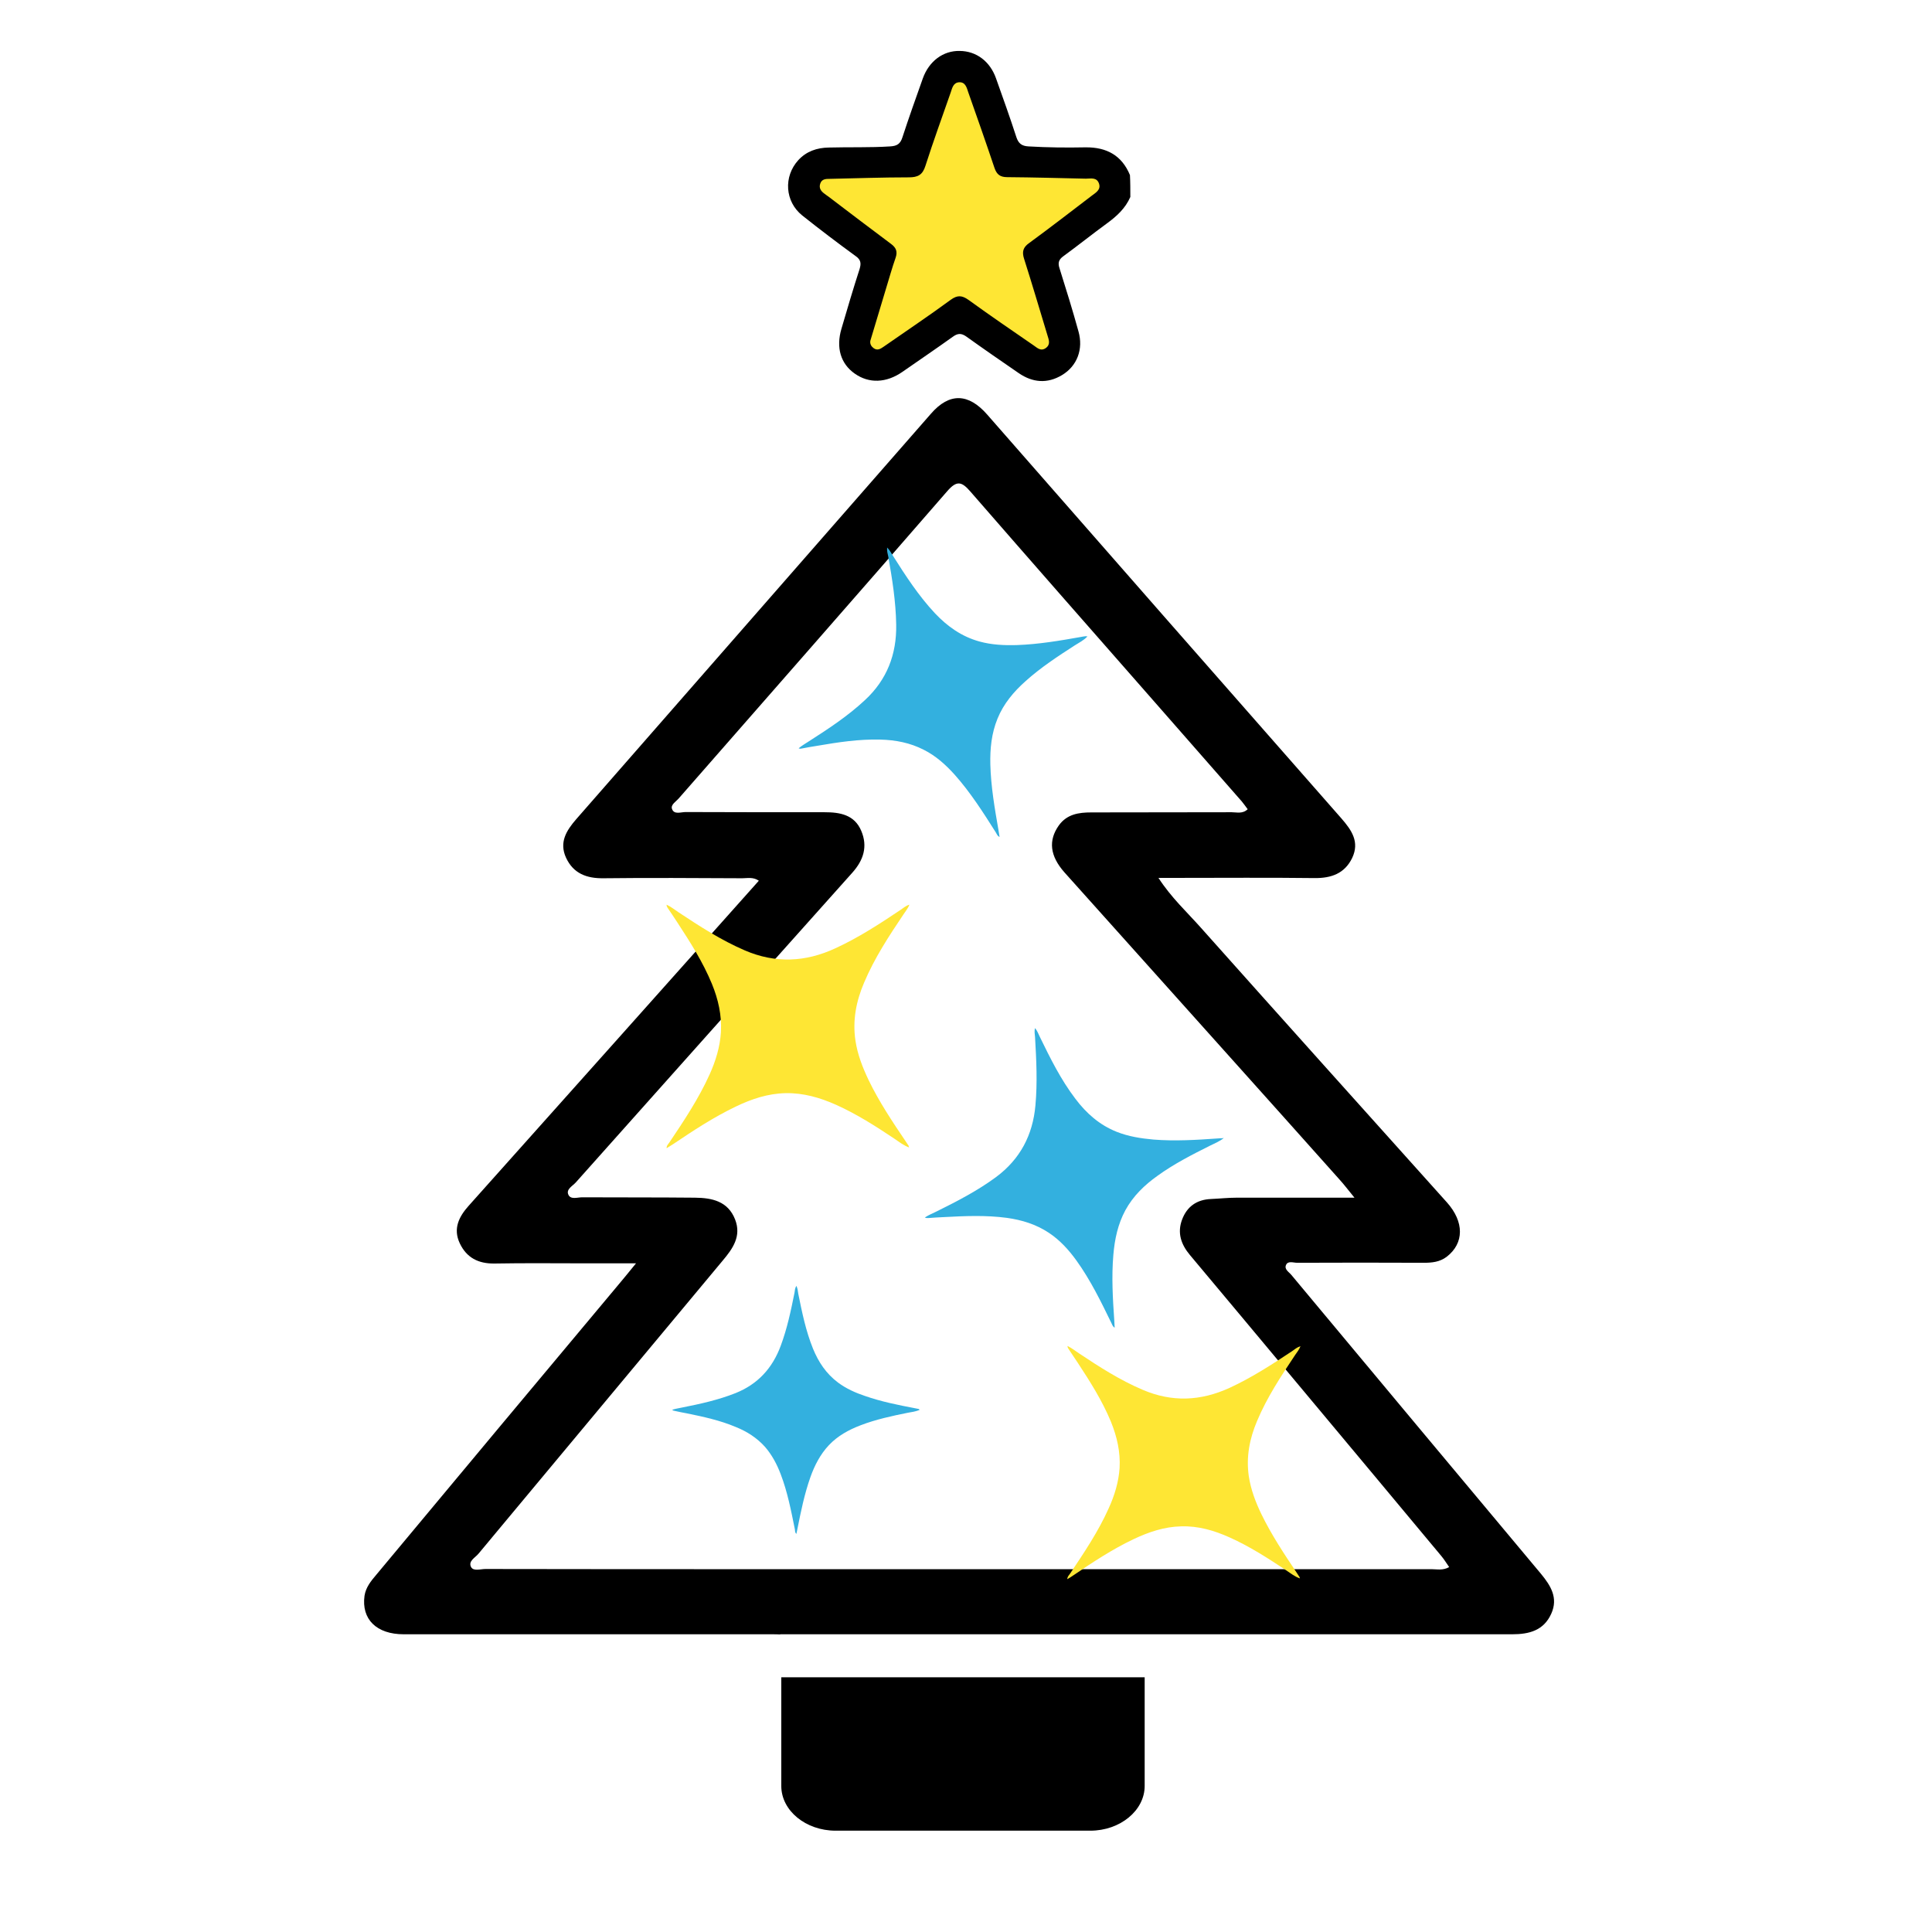 <?xml version="1.0" encoding="utf-8"?>
<!-- Generator: Adobe Illustrator 28.2.0, SVG Export Plug-In . SVG Version: 6.00 Build 0)  -->
<svg version="1.1" id="Layer_1" xmlns="http://www.w3.org/2000/svg" xmlns:xlink="http://www.w3.org/1999/xlink" x="0px" y="0px"
	 viewBox="0 0 1024 1024" style="enable-background:new 0 0 1024 1024;" xml:space="preserve">
<style type="text/css">
	.st0{fill:#FEE634;}
	.st1{fill:#33B0DF;}
</style>
<g id="HcMal6_1_">
	<path id="XMLID_7_" d="M816.7,834.1c-44.1-52.7-88.2-105.5-132.2-158.3c-1.3-1.6-3.9-3-2.9-5.3c1-2.4,3.9-1.2,5.9-1.2
		c22.4-0.1,44.8-0.1,67.1,0c4.4,0,8.5-0.4,12.2-3.2c9.3-7.2,9.3-18.5,0.1-28.8c-43.6-48.6-87.2-97.1-130.6-145.8
		c-7.2-8.1-15.4-15.6-22.3-26.2c4.2,0,7.1,0,9.9,0c24.3,0,48.5-0.2,72.8,0.1c8.9,0.1,16-2.4,20-10.7c4-8.5-0.3-14.7-5.8-21
		c-62.7-71.3-125.2-142.6-187.7-214c-9.9-11.3-20-11.7-29.8-0.4c-62.7,71.6-125.3,143.3-188,214.9c-5.3,6.1-9.1,12.3-5.4,20.4
		c3.9,8.4,10.9,11,19.8,10.9c24.5-0.3,49.1-0.1,73.6,0c2.7,0,5.7-0.8,8.8,1.3c-24.2,27.1-48.1,53.9-71.9,80.6
		c-27.3,30.6-54.6,61.1-81.9,91.7c-5.1,5.7-8.4,12.1-4.7,19.9c3.6,7.6,9.8,10.8,18.3,10.7c16.4-0.3,32.9-0.1,49.3-0.1
		c8,0,15.9,0,25.8,0c-3.9,4.8-6.6,8.1-9.3,11.3C285,732,242.2,783.3,199.4,834.7c-2.8,3.3-5.5,6.6-6.2,11.1
		c-1.7,12.4,6.3,20.4,20.8,20.4c62.4,0,124.9,0,187.3,0c2.5,0,5.1,0,7.6,0c1.8,0,3.3,0,4.6,0.1c0,0,0,0,0-0.1h223l0,0
		c55,0,110,0,165,0c9,0,16.7-2,20.7-10.9C826,846.9,821.9,840.4,816.7,834.1z M758.8,831.7c-40.7,0-81.5,0-122.2,0l0,0h-232l0,0
		c-49.1,0-98.2,0-147.3-0.1c-2.6,0-6.3,1.3-7.6-1c-1.7-3.2,2.2-5,3.9-7.1C296.7,771.8,339.8,720,383,668.2c5.4-6.4,10.1-13,6.6-21.9
		c-3.8-9.7-12.3-11.4-21.2-11.5c-20-0.2-39.9-0.1-59.9-0.2c-2.5,0-6.1,1.4-7.3-1.5c-1.2-2.8,2.3-4.5,4-6.4
		C354,572,402.8,517.2,451.7,462.6c6-6.7,8.3-13.9,4.8-22.2c-3.6-8.6-11.3-9.9-19.5-9.9c-24.5,0-49.1,0-73.6-0.1
		c-2.5,0-6.1,1.5-7.2-1.6c-0.9-2.3,2.2-4,3.7-5.8c47.4-54.2,94.9-108.2,142.1-162.6c5.1-5.9,7.7-5.2,12.3,0.1
		c32.2,37,64.6,73.9,97,110.8c15.6,17.8,31.3,35.7,46.9,53.5c1,1.2,1.9,2.5,3.1,4.1c-2.7,2.6-5.8,1.6-8.5,1.6
		c-24.8,0.1-49.6,0-74.4,0.1c-6.6,0-12.9,0.9-17.2,6.9c-5.6,7.9-4.8,16.1,3,24.9c29.3,32.8,58.7,65.4,88,98.2
		c19.3,21.5,38.5,43,57.7,64.5c2.3,2.5,4.4,5.3,8,9.7c-22.4,0-42.4,0-62.3,0c-4.6,0-9.1,0.5-13.7,0.7c-7.6,0.3-12.8,4-15.4,11
		c-2.6,7-0.5,13.1,4.2,18.7c19.2,22.9,38.4,45.9,57.6,68.9c25.2,30.2,50.5,60.4,75.7,90.7c1.5,1.8,2.7,3.8,4.1,5.8
		C764.7,832.5,761.6,831.7,758.8,831.7z"/>
</g>
<path id="XMLID_3_" d="M414.1,889v57.6c0,13.1,13,23.7,28.8,23.7h135c15.8,0,28.8-10.7,28.8-23.7V889H414.1z"/>
<g id="XMLID_10_">
	<path id="XMLID_11_" class="st0" d="M689,836.6c-2.9-1-5.1-2.9-7.6-4.5c-9.5-6.3-19.1-12.5-29.6-17.2c-8.2-3.7-16.7-6.2-25.8-5.9
		c-8.9,0.2-17.2,3-25.2,6.8c-11.2,5.3-21.6,12.2-31.8,19.1c-1,0.7-2.1,1.4-3.3,2.1c0-1.4,0.9-2.1,1.5-3
		c7.4-11.1,14.9-22.2,20.4-34.5c3.1-6.8,5.3-13.9,5.8-21.4c0.5-8.6-1.4-16.7-4.6-24.6c-4.6-11.1-11-21.2-17.5-31.1
		c-1.6-2.4-3.2-4.8-4.8-7.2c-0.3-0.5-0.7-0.9-0.7-1.8c2.3,1.1,4.1,2.6,6.1,3.9c10.8,7.2,21.7,14.2,33.7,19.3c15.6,6.7,30.8,6,46.1-1
		c11.7-5.4,22.5-12.4,33.2-19.5c1.3-0.9,2.5-2,4.4-2.6c-0.8,2-2,3.4-3,4.9c-7.4,11.1-14.8,22.3-20,34.7c-4,9.4-5.9,19.1-4.4,29.4
		c1.1,7.1,3.6,13.7,6.7,20.1c5.3,10.9,12,21,18.7,31c0.5,0.8,1,1.5,1.5,2.3C688.8,836.1,688.9,836.3,689,836.6z"/>
</g>
<g id="XMLID_5_">
	<path id="XMLID_8_" class="st1" d="M576.4,337.3c-2,2.1-4.4,3.3-6.8,4.8c-9,5.8-18,11.7-26,18.9c-6.3,5.6-11.7,12-14.9,19.9
		c-3.2,7.8-4,16-3.8,24.3c0.3,11.7,2.3,23.2,4.3,34.7c0.2,1.2,0.4,2.3,0.6,3.7c-1.2-0.5-1.5-1.6-2-2.4
		c-6.7-10.6-13.5-21.3-21.9-30.7c-4.7-5.2-9.9-9.9-16.3-13.1c-7.2-3.7-14.9-5.2-23-5.4c-11.3-0.3-22.4,1.4-33.5,3.3
		c-2.7,0.4-5.3,0.9-8,1.4c-0.5,0.1-1.1,0.3-1.8-0.1c1.8-1.5,3.8-2.6,5.6-3.8c10.3-6.6,20.5-13.3,29.5-21.7
		c11.7-10.8,16.9-24.3,16.6-40.1c-0.2-12.2-2.1-24.1-4.2-36c-0.3-1.5-0.8-2.9-0.6-4.8c1.4,1.4,2.2,3,3.1,4.4
		c6.7,10.6,13.6,21.2,22.2,30.4c6.6,7,14.2,12.4,23.6,15c6.5,1.8,13.2,2.1,19.9,1.9c11.4-0.4,22.6-2.3,33.9-4.3
		c0.9-0.2,1.7-0.3,2.6-0.4C575.8,337.3,576.1,337.3,576.4,337.3z"/>
</g>
<g id="XMLID_1_">
	<path id="XMLID_9_" class="st1" d="M648.6,603.2c-2.2,1.8-4.8,2.8-7.2,4c-9.6,4.8-19.2,9.7-27.9,16c-6.9,4.9-12.9,10.7-17,18.2
		c-4,7.4-5.7,15.4-6.4,23.7c-1,11.7-0.3,23.3,0.5,34.9c0.1,1.2,0.1,2.4,0.2,3.7c-1.2-0.7-1.3-1.7-1.8-2.6
		c-5.5-11.3-11-22.6-18.4-32.9c-4.1-5.7-8.8-10.9-14.7-14.8c-6.8-4.5-14.3-6.8-22.2-7.9c-11.2-1.5-22.4-1-33.6-0.4
		c-2.7,0.1-5.4,0.3-8.1,0.5c-0.5,0-1.1,0.1-1.8-0.3c1.9-1.3,4-2.1,6-3.1c10.9-5.4,21.8-11,31.7-18.3c12.8-9.5,19.5-22.3,20.9-38
		c1.1-12.1,0.5-24.2-0.2-36.2c-0.1-1.5-0.5-3,0-4.8c1.3,1.6,1.8,3.2,2.6,4.8c5.5,11.3,11.1,22.6,18.8,32.7
		c5.8,7.7,12.8,13.9,21.9,17.5c6.3,2.5,12.9,3.5,19.5,4.1c11.4,0.9,22.8,0.2,34.1-0.6c0.9-0.1,1.7-0.1,2.6-0.1
		C648.1,603.1,648.3,603.2,648.6,603.2z"/>
</g>
<g id="XMLID_12_">
	<path id="XMLID_13_" class="st0" d="M481.9,608.2c-3-1.1-5.4-3-7.9-4.7c-9.9-6.6-19.9-13-30.8-17.9c-8.5-3.8-17.4-6.4-26.9-6.2
		c-9.3,0.2-18,3.1-26.3,7.1c-11.7,5.6-22.5,12.7-33.2,19.9c-1.1,0.7-2.2,1.4-3.5,2.2c0-1.5,0.9-2.2,1.5-3.1
		c7.8-11.6,15.5-23.2,21.3-36c3.2-7.1,5.5-14.5,6-22.4c0.5-9-1.4-17.4-4.8-25.7c-4.8-11.6-11.5-22.1-18.3-32.5c-1.6-2.5-3.3-5-5-7.5
		c-0.3-0.5-0.7-0.9-0.7-1.9c2.4,1.1,4.3,2.7,6.3,4c11.3,7.5,22.6,14.8,35.1,20.2c16.2,7,32.2,6.3,48.1-1.1
		c12.2-5.6,23.4-12.9,34.6-20.4c1.4-0.9,2.6-2.1,4.6-2.7c-0.8,2.1-2.1,3.5-3.1,5.1c-7.8,11.6-15.4,23.2-20.9,36.2
		c-4.2,9.8-6.2,20-4.6,30.7c1.1,7.4,3.8,14.3,7,21c5.5,11.4,12.5,21.9,19.6,32.4c0.5,0.8,1.1,1.6,1.6,2.4
		C481.6,607.7,481.7,608,481.9,608.2z"/>
</g>
<g id="XMLID_14_">
	<path id="XMLID_15_" class="st1" d="M487.5,747.2c-2.1,1-4.3,1.2-6.4,1.6c-8.4,1.7-16.8,3.5-24.9,6.6c-6.3,2.4-12.2,5.6-16.9,10.6
		c-4.6,4.9-7.6,10.8-9.8,17c-3.1,8.8-5,18-6.8,27.1c-0.2,0.9-0.4,1.8-0.6,2.9c-0.8-0.7-0.7-1.6-0.8-2.4c-2-9.9-3.9-19.8-7.5-29.2
		c-2-5.3-4.6-10.2-8.3-14.5c-4.3-4.8-9.6-8.2-15.6-10.6c-8.3-3.5-17.1-5.4-25.9-7.2c-2.1-0.4-4.3-0.8-6.4-1.3
		c-0.4-0.1-0.9-0.1-1.3-0.6c1.8-0.6,3.6-0.8,5.3-1.2c9.6-1.9,19.1-4,28.2-7.6c11.8-4.7,19.6-13.2,24-25.1c3.4-9.1,5.4-18.6,7.3-28.1
		c0.2-1.2,0.2-2.4,1-3.7c0.7,1.5,0.8,2.9,1,4.2c2,9.9,4,19.7,7.8,29.1c2.9,7.1,7,13.3,13.3,18c4.3,3.2,9.2,5.4,14.3,7.1
		c8.6,3,17.6,4.8,26.5,6.5c0.7,0.1,1.4,0.3,2,0.4C487.1,747,487.3,747.1,487.5,747.2z"/>
</g>
<polygon id="XMLID_26_" class="st0" points="509.1,31.3 536.1,85.9 596.4,94.7 552.7,137.2 563,197.2 509.1,168.9 455.2,197.2 
	465.5,137.2 421.9,94.7 482.1,85.9 "/>
<g id="xwv7IY_1_">
	<g id="XMLID_16_">
		<path id="XMLID_19_" d="M599.1,104.4c-2.6,6-7.2,10.2-12.4,14c-7.8,5.7-15.3,11.7-23.1,17.4c-2.5,1.8-3,3.6-2,6.5
			c3.5,11.1,6.9,22.1,10,33.3c2.7,9.5-0.7,18.4-8.7,23.2c-7.8,4.7-15.6,4-22.9-1c-9.3-6.4-18.6-12.8-27.8-19.4
			c-2.7-1.9-4.6-1.8-7.2,0.1c-8.8,6.3-17.8,12.4-26.7,18.6c-8.5,5.9-17.7,6.3-25.3,0.9c-7.4-5.2-10-13.7-7-23.8
			c3.1-10.6,6.2-21.1,9.6-31.6c0.9-3,0.7-4.9-2-6.8c-9.6-7-19.1-14.2-28.4-21.6c-9.2-7.4-10-20.6-2.1-29.3c4.3-4.7,9.9-6.6,16.2-6.7
			c10.8-0.3,21.7,0.1,32.5-0.6c3.6-0.2,5.4-1.3,6.5-4.8c3.4-10.4,7.1-20.8,10.8-31.2c3.3-9.2,10.8-14.8,19.6-14.6
			c8.8,0.1,16,5.5,19.2,14.5c3.7,10.4,7.4,20.7,10.8,31.2c1.1,3.3,2.8,4.7,6.4,4.9c10.1,0.6,20.2,0.7,30.3,0.5
			c11.2-0.1,19.2,4.3,23.5,14.7C599.1,96.6,599.1,100.5,599.1,104.4z M461.3,180.6c-0.3,1.7,0.5,3,1.7,3.9c2,1.5,3.7,0.4,5.3-0.7
			c11.9-8.3,23.9-16.3,35.6-24.9c3.6-2.6,6-2.4,9.5,0.1c11.3,8.2,22.9,16.1,34.5,24.1c1.9,1.3,3.8,3.3,6.5,1.3
			c2.5-1.9,1.5-4.3,0.8-6.6c-4.1-13.5-8.1-27.1-12.4-40.6c-1.2-3.7-0.6-6.1,2.7-8.4c11.2-8.2,22.2-16.7,33.2-25.1
			c2.1-1.6,4.9-3.1,3.8-6.4c-1.2-3.5-4.4-2.6-7-2.6c-13.9-0.3-27.7-0.7-41.6-0.8c-3.8,0-5.6-1.4-6.8-4.9
			c-4.5-13.4-9.2-26.8-13.9-40.1c-0.8-2.4-1.5-5.4-4.7-5.3c-3.2,0.1-3.8,3-4.6,5.4c-4.5,12.9-9.2,25.8-13.4,38.9
			c-1.5,4.8-4,6.1-8.8,6.1c-14,0-28,0.5-42,0.8c-2,0-4.1,0.1-4.9,2.4c-0.9,2.4,0.3,4.1,2.1,5.4c0.7,0.5,1.4,1.1,2.2,1.6
			c11,8.4,22.1,16.8,33.2,25.1c2.7,2,3.5,4.1,2.4,7.3c-1.9,5.4-3.4,10.9-5.1,16.4C466.8,162.2,464.1,171.4,461.3,180.6z"/>
	</g>
</g>
</svg>
